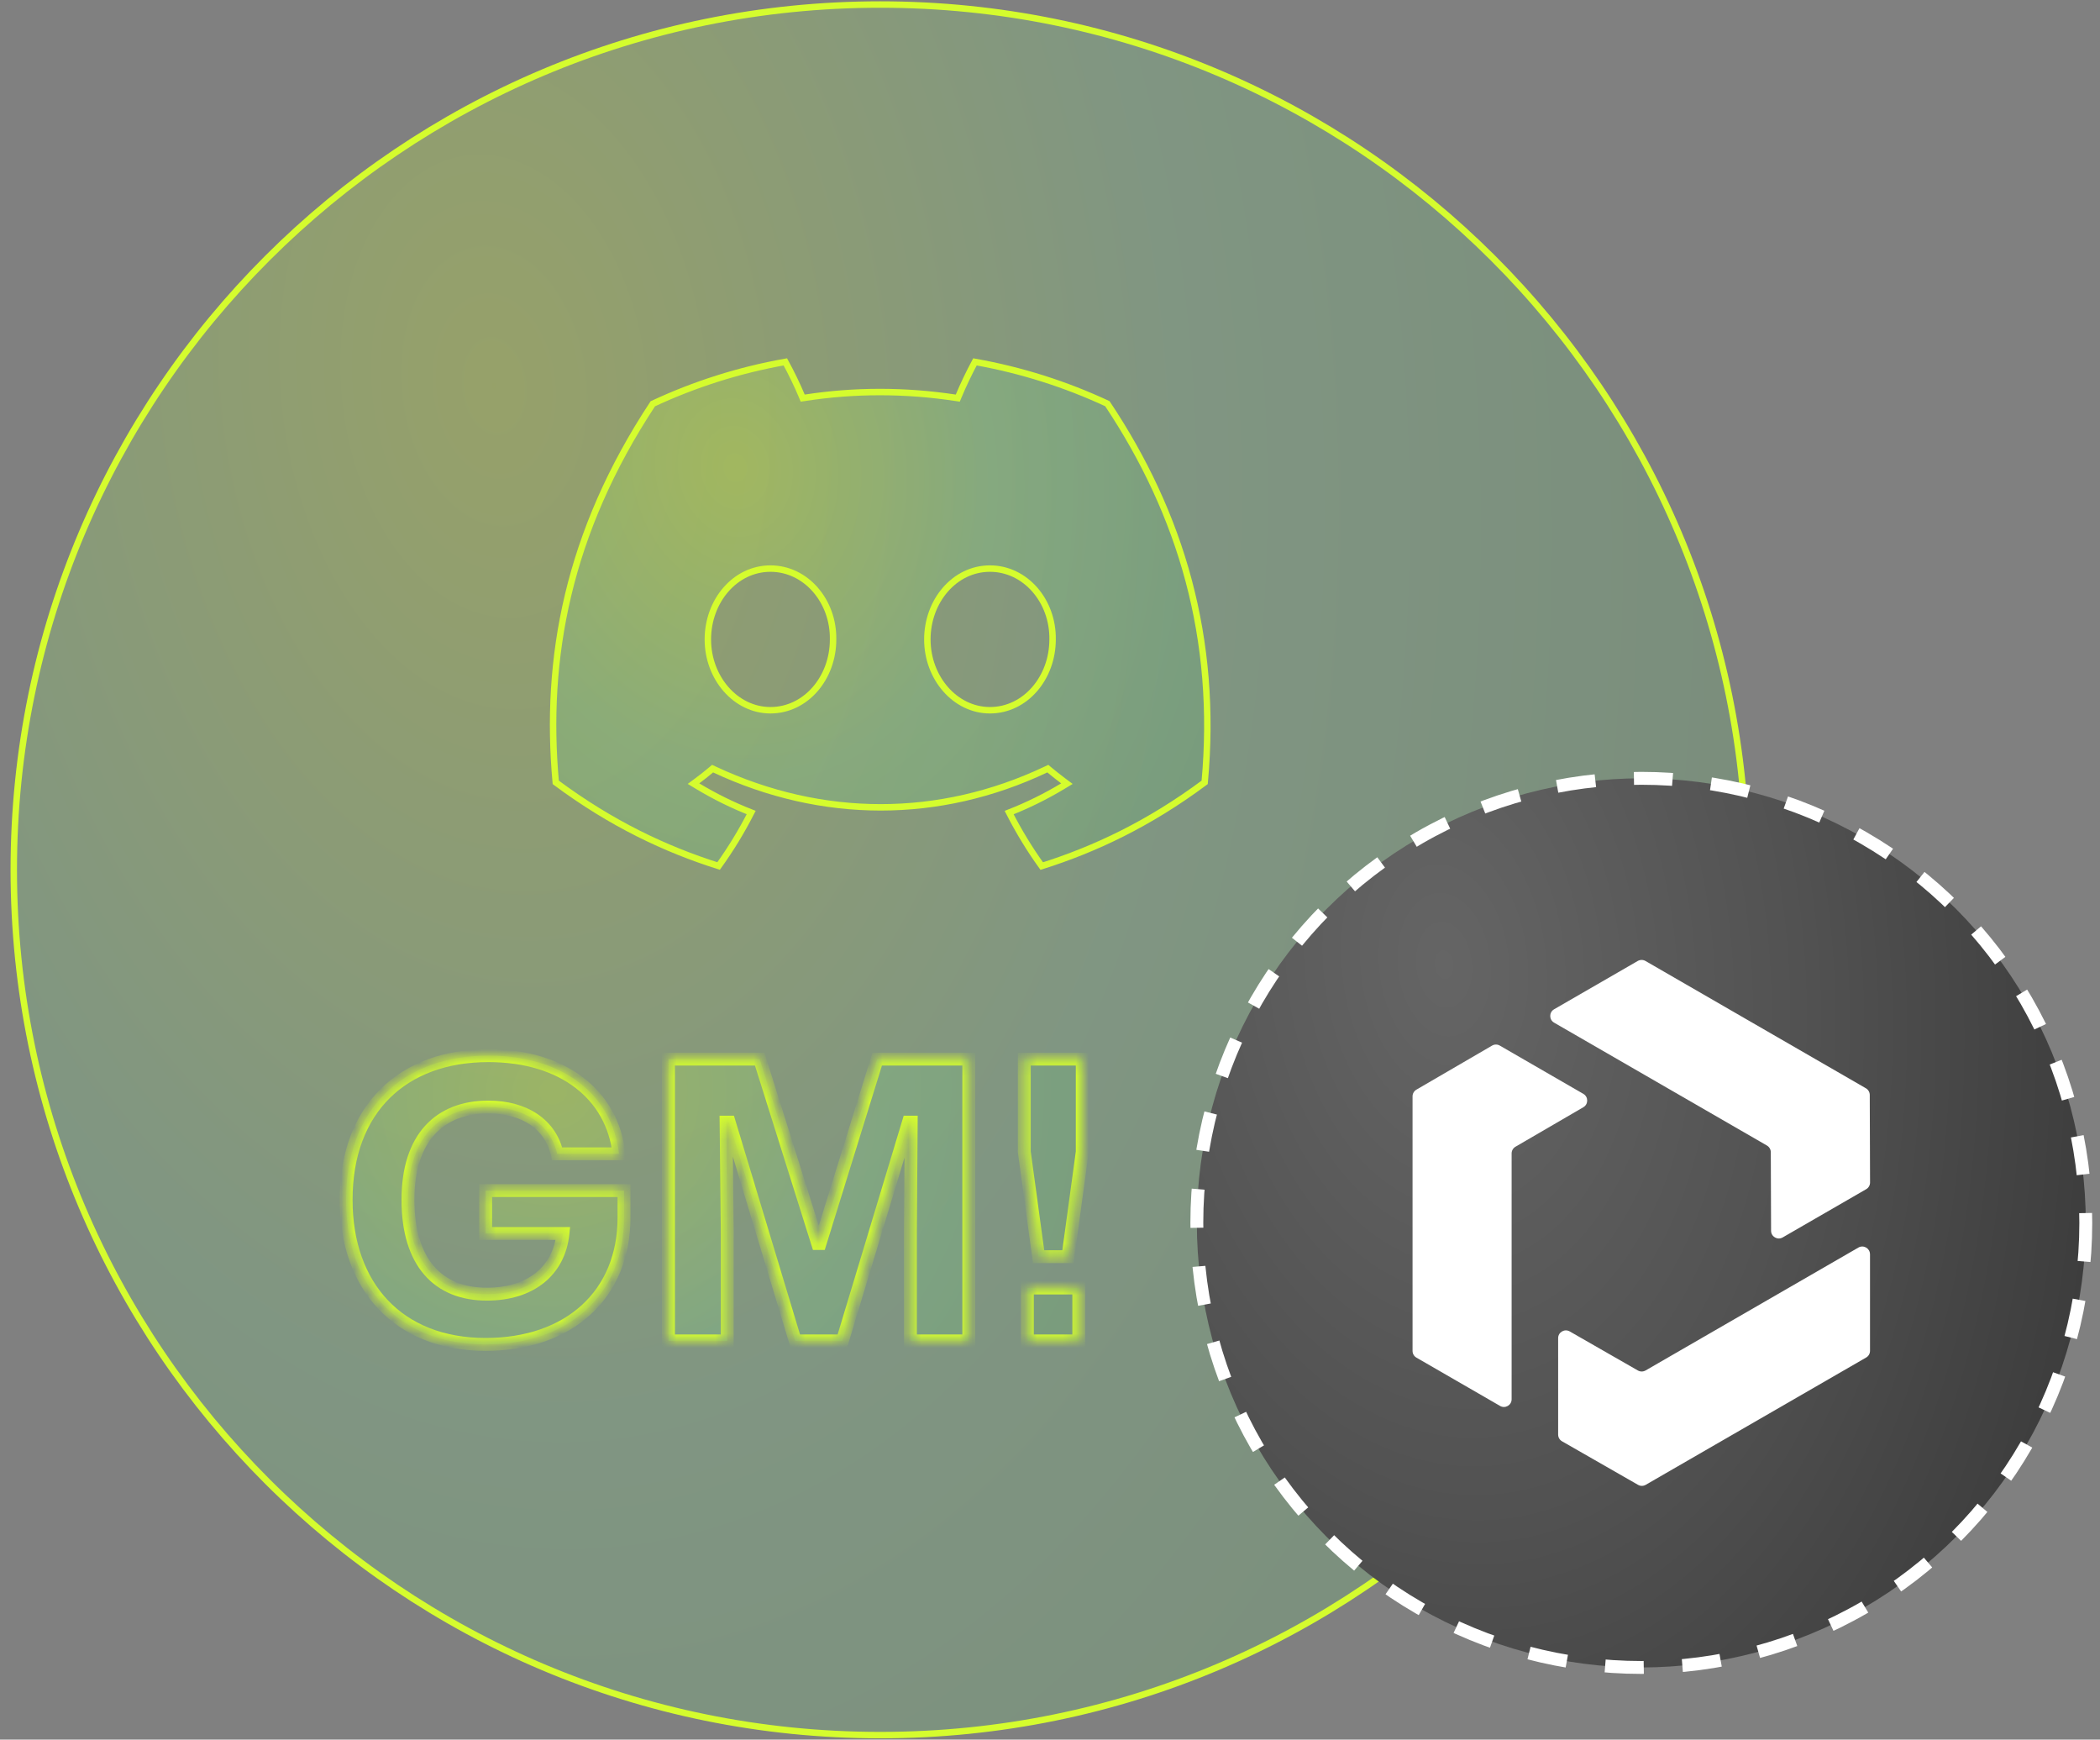 <svg width="163" height="135" viewBox="0 0 163 135" fill="none" xmlns="http://www.w3.org/2000/svg">
<rect x="0" y="0" width="163" height="135" fill="#808080" stroke="none"/>
<path d="M135.573 67.501C135.573 104.586 105.464 134.65 68.321 134.65C31.179 134.65 1.069 104.586 1.069 67.501C1.069 30.416 31.179 0.352 68.321 0.352C105.464 0.352 135.573 30.416 135.573 67.501Z" fill="url(#paint0_radial_23588_583)" fill-opacity="0.27" stroke="#d5fc2e" stroke-width="0.5"/>
<path d="M78.329 63.059C79.779 62.491 81.173 61.802 82.495 61.005L82.813 60.813L82.516 60.591C82.157 60.322 81.801 60.04 81.453 59.75L81.331 59.648L81.186 59.716C72.917 63.631 63.827 63.631 55.456 59.716L55.311 59.648L55.189 59.751C54.846 60.04 54.491 60.321 54.128 60.59L53.828 60.812L54.148 61.005C55.466 61.798 56.856 62.487 58.306 63.055C57.565 64.509 56.718 65.895 55.777 67.205C51.654 65.903 47.462 63.929 43.137 60.715C42.26 51.095 44.067 41.342 50.671 31.334C53.901 29.826 57.352 28.721 60.957 28.082C61.393 28.879 61.89 29.897 62.23 30.715L62.305 30.895L62.499 30.866C66.346 30.276 70.229 30.276 74.149 30.866L74.342 30.895L74.417 30.715C74.758 29.896 75.244 28.878 75.675 28.082C79.276 28.722 82.723 29.822 85.952 31.326C91.682 39.907 94.534 49.572 93.506 60.715C89.181 63.933 84.985 65.907 80.858 67.21C79.913 65.899 79.07 64.51 78.329 63.059ZM54.943 49.623C54.943 52.609 57.102 55.117 59.803 55.117C62.548 55.117 64.666 52.609 64.663 49.624C64.708 46.63 62.545 44.124 59.803 44.124C57.056 44.124 54.943 46.638 54.943 49.623ZM71.98 49.623C71.98 52.609 74.14 55.117 76.84 55.117C79.586 55.117 81.7 52.608 81.701 49.624C81.746 46.63 79.583 44.124 76.84 44.124C74.094 44.124 71.98 46.638 71.98 49.623Z" fill="url(#paint1_radial_23588_583)" fill-opacity="0.27" stroke="#d5fc2e" stroke-width="0.5"/>
<mask id="path-3-inside-1_23588_583" fill="white">
<path d="M37.695 104.331C30.915 104.331 26.865 99.831 26.865 93.111C26.865 86.031 31.275 81.921 37.905 81.921C43.725 81.921 47.535 84.981 48.045 89.54H43.245C42.735 87.26 40.725 85.91 37.905 85.91C34.125 85.91 31.665 88.281 31.665 93.111C31.665 97.971 34.005 100.431 37.785 100.431C41.175 100.431 43.395 98.63 43.695 95.721H37.695V92.391H48.435V94.49C48.435 100.461 44.175 104.331 37.695 104.331ZM51.887 104.061V82.191H58.967L63.467 96.501H63.647L68.087 82.191H75.197V104.061H70.667V95.421L70.727 87.081H70.517L65.387 104.061H61.727L56.597 87.081H56.357L56.447 95.481V104.061H51.887ZM80.614 97.52L79.504 89.391V82.191H84.004V89.391L82.894 97.52H80.614ZM79.744 104.061V99.951H83.734V104.061H79.744Z"/>
</mask>
<path d="M37.695 104.331C30.915 104.331 26.865 99.831 26.865 93.111C26.865 86.031 31.275 81.921 37.905 81.921C43.725 81.921 47.535 84.981 48.045 89.54H43.245C42.735 87.26 40.725 85.91 37.905 85.91C34.125 85.91 31.665 88.281 31.665 93.111C31.665 97.971 34.005 100.431 37.785 100.431C41.175 100.431 43.395 98.63 43.695 95.721H37.695V92.391H48.435V94.49C48.435 100.461 44.175 104.331 37.695 104.331ZM51.887 104.061V82.191H58.967L63.467 96.501H63.647L68.087 82.191H75.197V104.061H70.667V95.421L70.727 87.081H70.517L65.387 104.061H61.727L56.597 87.081H56.357L56.447 95.481V104.061H51.887ZM80.614 97.52L79.504 89.391V82.191H84.004V89.391L82.894 97.52H80.614ZM79.744 104.061V99.951H83.734V104.061H79.744Z" fill="url(#paint2_radial_23588_583)" fill-opacity="0.27"/>
<path d="M48.045 89.54V90.04H48.605L48.542 89.485L48.045 89.54ZM43.245 89.54L42.758 89.65L42.845 90.04H43.245V89.54ZM43.695 95.721L44.193 95.772L44.25 95.221H43.695V95.721ZM37.695 95.721H37.195V96.221H37.695V95.721ZM37.695 92.391V91.891H37.195V92.391H37.695ZM48.435 92.391H48.935V91.891H48.435V92.391ZM37.695 103.831C34.42 103.831 31.852 102.747 30.101 100.897C28.347 99.043 27.365 96.371 27.365 93.111H26.365C26.365 96.57 27.409 99.508 29.375 101.584C31.344 103.664 34.191 104.831 37.695 104.831V103.831ZM27.365 93.111C27.365 89.676 28.433 87.016 30.251 85.216C32.07 83.414 34.694 82.421 37.905 82.421V81.421C34.487 81.421 31.59 82.482 29.547 84.505C27.503 86.53 26.365 89.465 26.365 93.111H27.365ZM37.905 82.421C40.73 82.421 43.024 83.163 44.663 84.418C46.296 85.668 47.308 87.449 47.548 89.596L48.542 89.485C48.273 87.072 47.125 85.043 45.271 83.624C43.422 82.208 40.901 81.421 37.905 81.421V82.421ZM48.045 89.04H43.245V90.04H48.045V89.04ZM43.733 89.431C43.158 86.86 40.888 85.41 37.905 85.41V86.41C40.563 86.41 42.313 87.661 42.758 89.65L43.733 89.431ZM37.905 85.41C35.908 85.41 34.201 86.04 32.998 87.363C31.801 88.68 31.165 90.616 31.165 93.111H32.165C32.165 90.775 32.76 89.112 33.738 88.036C34.71 86.966 36.123 86.41 37.905 86.41V85.41ZM31.165 93.111C31.165 95.614 31.768 97.577 32.93 98.92C34.101 100.274 35.782 100.931 37.785 100.931V99.93C36.009 99.93 34.63 99.357 33.686 98.266C32.733 97.164 32.165 95.467 32.165 93.111H31.165ZM37.785 100.931C39.567 100.931 41.088 100.457 42.212 99.557C43.341 98.653 44.03 97.348 44.193 95.772L43.198 95.669C43.061 97.003 42.49 98.053 41.587 98.776C40.678 99.504 39.394 99.93 37.785 99.93V100.931ZM43.695 95.221H37.695V96.221H43.695V95.221ZM38.195 95.721V92.391H37.195V95.721H38.195ZM37.695 92.891H48.435V91.891H37.695V92.891ZM47.935 92.391V94.49H48.935V92.391H47.935ZM47.935 94.49C47.935 97.35 46.919 99.671 45.158 101.28C43.393 102.893 40.837 103.831 37.695 103.831V104.831C41.034 104.831 43.848 103.833 45.833 102.018C47.822 100.2 48.935 97.601 48.935 94.49H47.935ZM51.887 104.061H51.387V104.561H51.887V104.061ZM51.887 82.191V81.691H51.387V82.191H51.887ZM58.967 82.191L59.444 82.041L59.334 81.691H58.967V82.191ZM63.467 96.501L62.99 96.65L63.1 97.001H63.467V96.501ZM63.647 96.501V97.001H64.015L64.124 96.649L63.647 96.501ZM68.087 82.191V81.691H67.718L67.609 82.042L68.087 82.191ZM75.197 82.191H75.697V81.691H75.197V82.191ZM75.197 104.061V104.561H75.697V104.061H75.197ZM70.667 104.061H70.167V104.561H70.667V104.061ZM70.667 95.421L70.167 95.417V95.421H70.667ZM70.727 87.081L71.227 87.084L71.23 86.581H70.727V87.081ZM70.517 87.081V86.581H70.145L70.038 86.936L70.517 87.081ZM65.387 104.061V104.561H65.758L65.865 104.205L65.387 104.061ZM61.727 104.061L61.248 104.205L61.355 104.561H61.727V104.061ZM56.597 87.081L57.075 86.936L56.968 86.581H56.597V87.081ZM56.357 87.081V86.581H55.851L55.857 87.086L56.357 87.081ZM56.447 95.481H56.947L56.947 95.475L56.447 95.481ZM56.447 104.061V104.561H56.947V104.061H56.447ZM52.387 104.061V82.191H51.387V104.061H52.387ZM51.887 82.691H58.967V81.691H51.887V82.691ZM58.49 82.341L62.99 96.65L63.944 96.351L59.444 82.041L58.49 82.341ZM63.467 97.001H63.647V96.001H63.467V97.001ZM64.124 96.649L68.564 82.339L67.609 82.042L63.169 96.352L64.124 96.649ZM68.087 82.691H75.197V81.691H68.087V82.691ZM74.697 82.191V104.061H75.697V82.191H74.697ZM75.197 103.561H70.667V104.561H75.197V103.561ZM71.167 104.061V95.421H70.167V104.061H71.167ZM71.167 95.424L71.227 87.084L70.227 87.077L70.167 95.417L71.167 95.424ZM70.727 86.581H70.517V87.581H70.727V86.581ZM70.038 86.936L64.908 103.916L65.865 104.205L70.995 87.225L70.038 86.936ZM65.387 103.561H61.727V104.561H65.387V103.561ZM62.205 103.916L57.075 86.936L56.118 87.225L61.248 104.205L62.205 103.916ZM56.597 86.581H56.357V87.581H56.597V86.581ZM55.857 87.086L55.947 95.486L56.947 95.475L56.857 87.075L55.857 87.086ZM55.947 95.481V104.061H56.947V95.481H55.947ZM56.447 103.561H51.887V104.561H56.447V103.561ZM80.614 97.52L80.119 97.588L80.178 98.02H80.614V97.52ZM79.504 89.391H79.004V89.424L79.009 89.458L79.504 89.391ZM79.504 82.191V81.691H79.004V82.191H79.504ZM84.004 82.191H84.504V81.691H84.004V82.191ZM84.004 89.391L84.5 89.458L84.504 89.424V89.391H84.004ZM82.894 97.52V98.02H83.331L83.39 97.588L82.894 97.52ZM79.744 104.061H79.244V104.561H79.744V104.061ZM79.744 99.951V99.451H79.244V99.951H79.744ZM83.734 99.951H84.234V99.451H83.734V99.951ZM83.734 104.061V104.561H84.234V104.061H83.734ZM81.11 97.453L80 89.323L79.009 89.458L80.119 97.588L81.11 97.453ZM80.004 89.391V82.191H79.004V89.391H80.004ZM79.504 82.691H84.004V81.691H79.504V82.691ZM83.504 82.191V89.391H84.504V82.191H83.504ZM83.509 89.323L82.399 97.453L83.39 97.588L84.5 89.458L83.509 89.323ZM82.894 97.02H80.614V98.02H82.894V97.02ZM80.244 104.061V99.951H79.244V104.061H80.244ZM79.744 100.451H83.734V99.451H79.744V100.451ZM83.234 99.951V104.061H84.234V99.951H83.234ZM83.734 103.561H79.744V104.561H83.734V103.561Z" fill="#d5fc2e" mask="url(#path-3-inside-1_23588_583)"/>
<circle cx="127.397" cy="94.9" r="34.5" fill="url(#paint3_radial_23588_583)" stroke="white" stroke-dasharray="3 3"/>
<g style="mix-blend-mode:luminosity">
<path d="M120.628 78.323L127.12 74.574C127.305 74.468 127.534 74.468 127.719 74.574L144.829 84.453C145.014 84.559 145.128 84.757 145.129 84.97L145.152 91.764C145.152 91.979 145.039 92.178 144.852 92.285L138.369 96.029C137.971 96.26 137.471 95.972 137.469 95.512L137.448 89.414C137.448 89.201 137.332 89.004 137.148 88.897L120.628 79.361C120.228 79.13 120.228 78.554 120.628 78.323Z" fill="white"/>
<path d="M116.432 109.103L109.942 105.356C109.755 105.249 109.641 105.052 109.641 104.837V85.079C109.641 84.866 109.755 84.669 109.94 84.56L115.813 81.142C116 81.033 116.229 81.033 116.414 81.142L122.897 84.886C123.295 85.117 123.297 85.691 122.899 85.924L117.63 88.99C117.445 89.097 117.331 89.294 117.331 89.509V108.586C117.331 109.048 116.832 109.336 116.432 109.105V109.103Z" fill="white"/>
<path d="M145.149 97.335V104.829C145.149 105.045 145.035 105.242 144.848 105.349L127.738 115.227C127.553 115.334 127.326 115.334 127.141 115.227L121.244 111.849C121.057 111.743 120.942 111.544 120.942 111.329V103.843C120.942 103.382 121.44 103.094 121.84 103.322L127.13 106.353C127.315 106.46 127.542 106.458 127.727 106.353L144.247 96.814C144.647 96.583 145.147 96.871 145.147 97.333L145.149 97.335Z" fill="white"/>
</g>
<defs>
<radialGradient id="paint0_radial_23588_583" cx="0" cy="0" r="1" gradientUnits="userSpaceOnUse" gradientTransform="translate(38.693 28.993) rotate(83.156) scale(203.207 131.22)">
<stop stop-color="#d5fc2e"/>
<stop offset="0.4" stop-color="#82D289"/>
<stop offset="0.835" stop-color="#66AB6C"/>
<stop offset="1" stop-color="#386A3C"/>
</radialGradient>
<radialGradient id="paint1_radial_23588_583" cx="0" cy="0" r="1" gradientUnits="userSpaceOnUse" gradientTransform="translate(57.067 36.313) rotate(81.2) scale(60.124 49.611)">
<stop stop-color="#d5fc2e"/>
<stop offset="0.4" stop-color="#82D289"/>
<stop offset="0.835" stop-color="#66AB6C"/>
<stop offset="1" stop-color="#386A3C"/>
</radialGradient>
<radialGradient id="paint2_radial_23588_583" cx="0" cy="0" r="1" gradientUnits="userSpaceOnUse" gradientTransform="translate(42.928 84.776) rotate(78.522) scale(54.982 58.521)">
<stop stop-color="#d5fc2e"/>
<stop offset="0.4" stop-color="#82D289"/>
<stop offset="0.835" stop-color="#66AB6C"/>
<stop offset="1" stop-color="#386A3C"/>
</radialGradient>
<radialGradient id="paint3_radial_23588_583" cx="0" cy="0" r="1" gradientUnits="userSpaceOnUse" gradientTransform="translate(112.035 74.903) rotate(83.167) scale(105.522 68.039)">
<stop stop-color="#656565"/>
<stop offset="0.4" stop-color="#525252"/>
<stop offset="0.835" stop-color="#373737"/>
<stop offset="1" stop-color="#2F2F2F"/>
</radialGradient>
</defs>
</svg>
